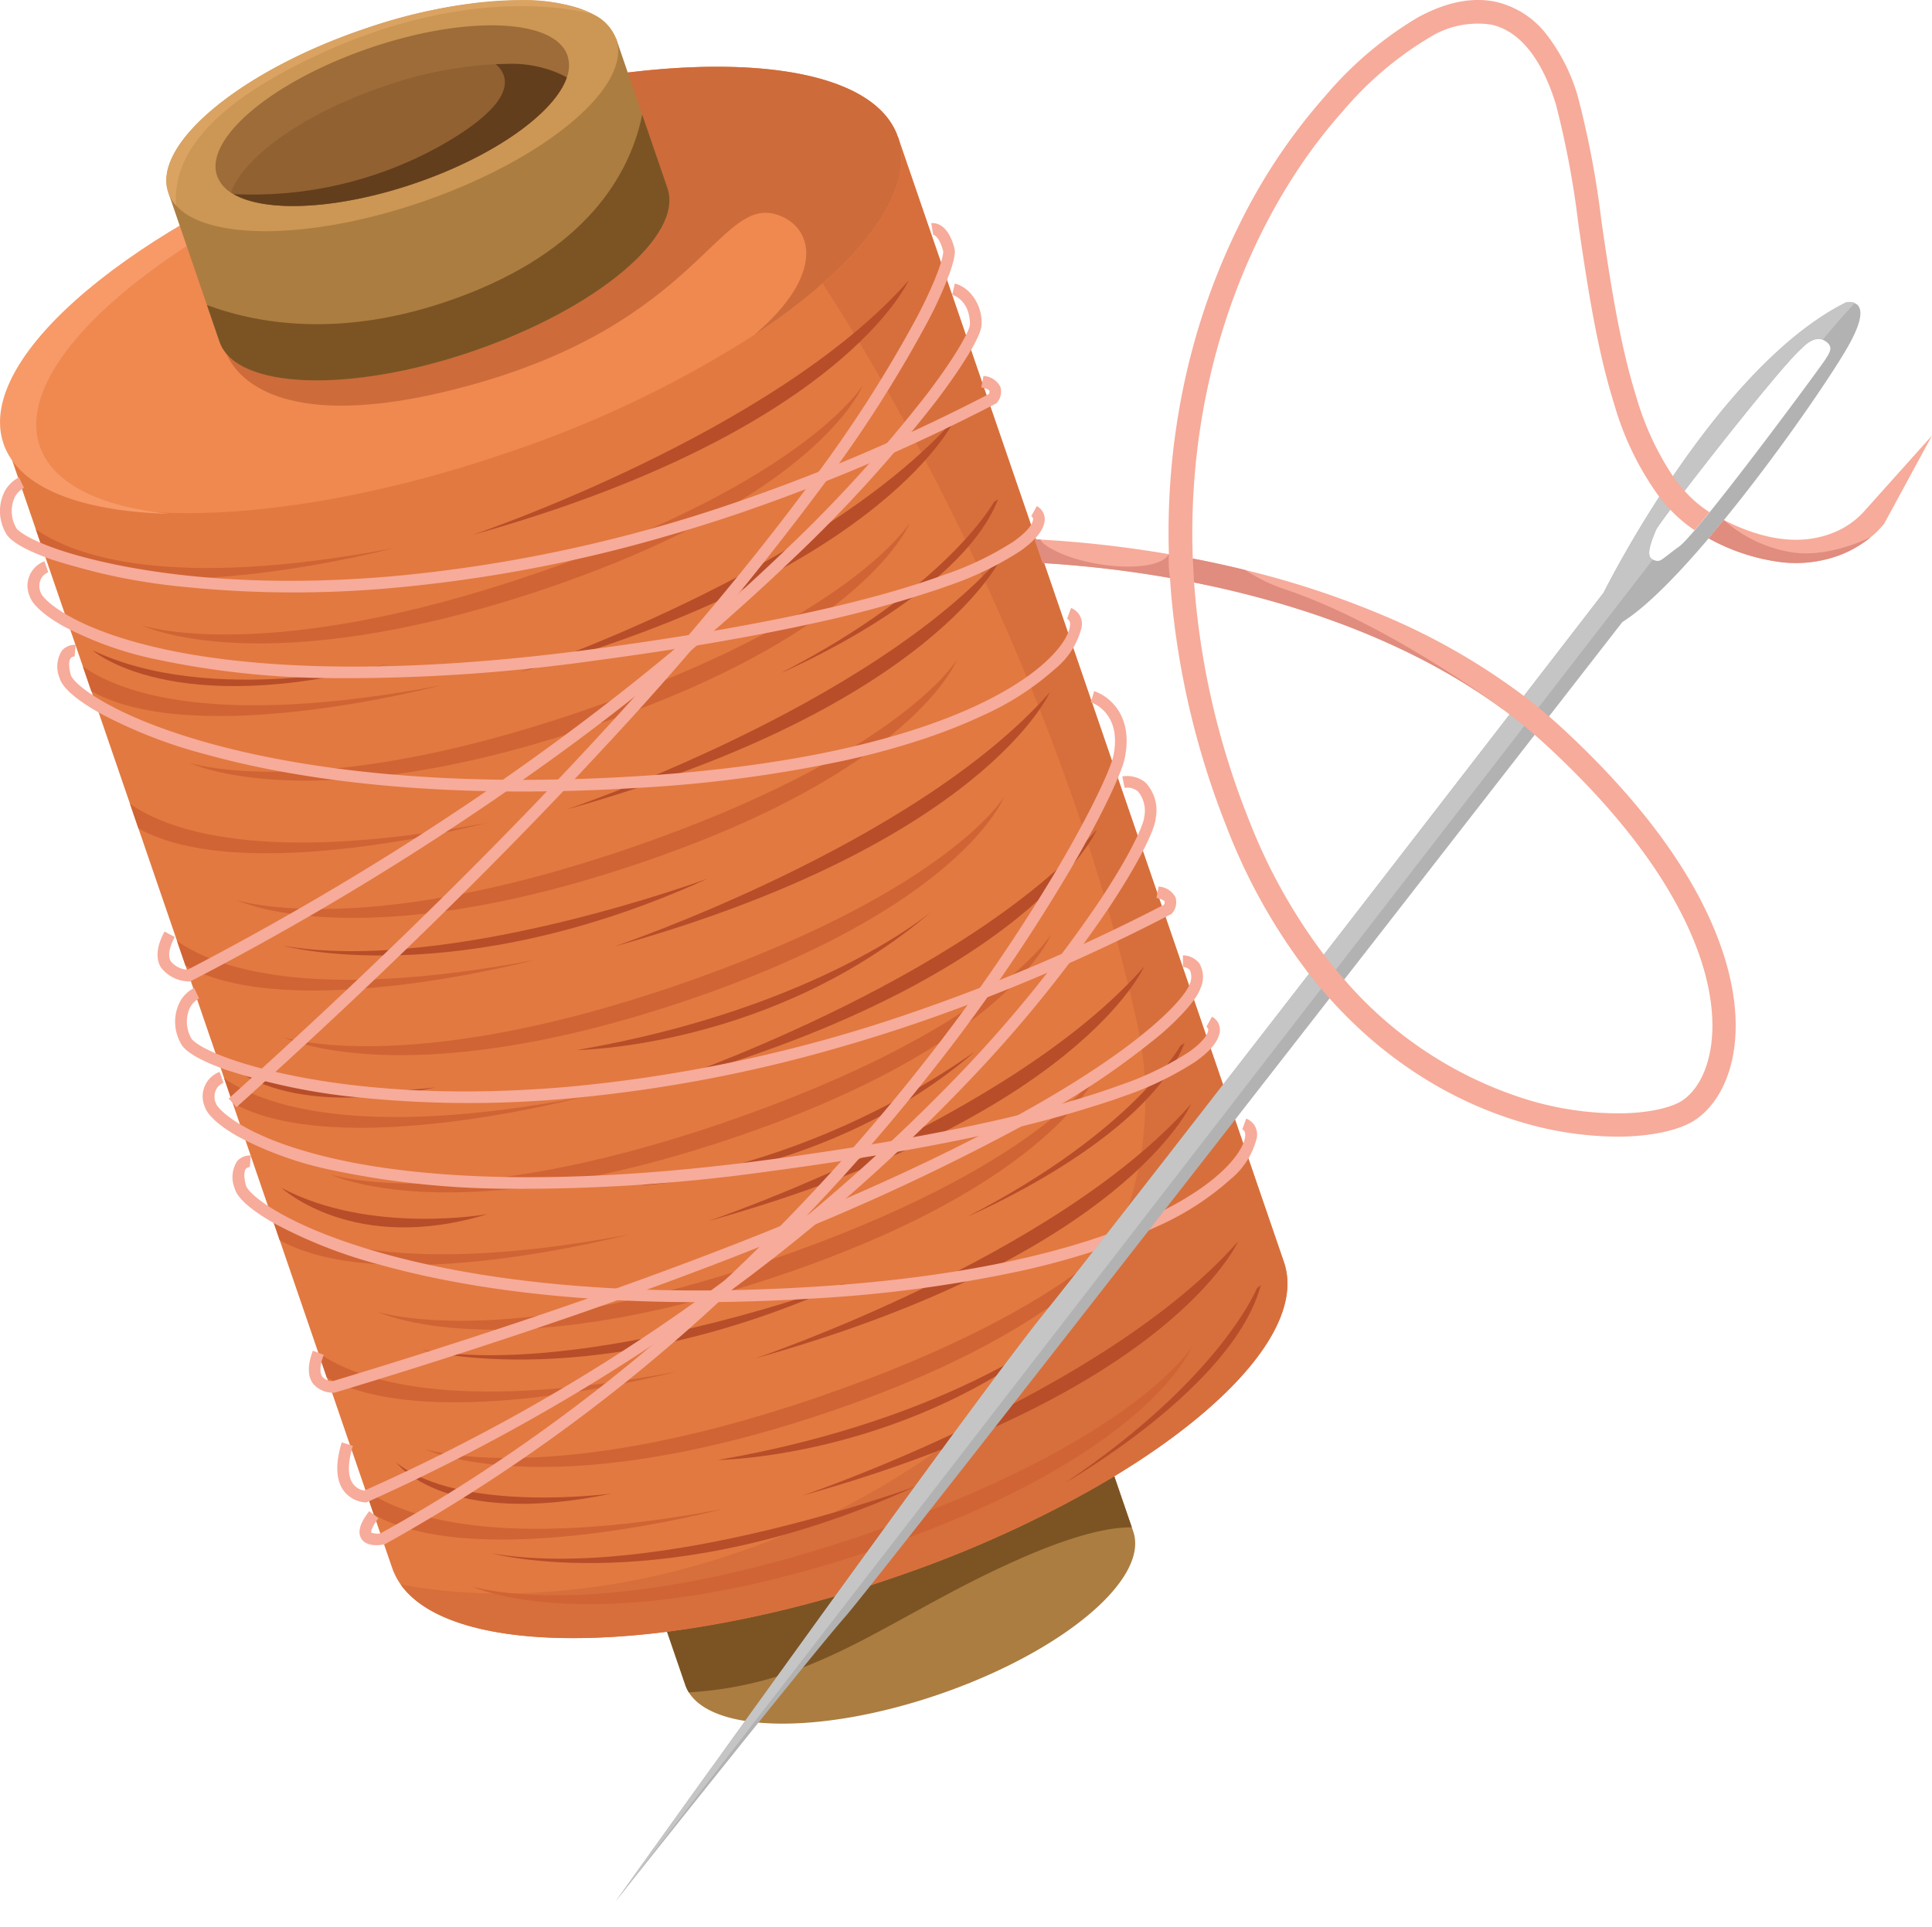 <svg id="Grupo_1102069" data-name="Grupo 1102069" xmlns="http://www.w3.org/2000/svg" xmlns:xlink="http://www.w3.org/1999/xlink" width="193.218" height="192.786" viewBox="0 0 193.218 192.786">
  <defs>
    <clipPath id="clip-path">
      <rect id="Rectángulo_402361" data-name="Rectángulo 402361" width="193.218" height="192.786" fill="none"/>
    </clipPath>
    <clipPath id="clip-path-2">
      <path id="Trazado_893256" data-name="Trazado 893256" d="M1529.3,3025.427c1.5,1.344,2.025,3.956-5.861,8.341a38.673,38.673,0,0,1-20.38,4.657c3.246,1.875,10.465,1.552,18.193-1.1,7.932-2.721,13.937-7.049,15.141-10.573a11.716,11.716,0,0,0-6.207-1.343q-.435,0-.886.016" transform="translate(-1503.056 -3025.411)" fill="none"/>
    </clipPath>
    <linearGradient id="linear-gradient" x1="-1.882" y1="2.29" x2="-1.88" y2="2.29" gradientUnits="objectBoundingBox">
      <stop offset="0" stop-color="#916132"/>
      <stop offset="1" stop-color="#633e1c"/>
    </linearGradient>
    <clipPath id="clip-path-3">
      <path id="Trazado_893257" data-name="Trazado 893257" d="M1378.356,2891.17c-12.37,4.243-21.073,11.544-19.44,16.308a3.769,3.769,0,0,0,.77,1.295c-.3-4.211,2.324-8.908,11.376-13.679,17.805-9.385,30.351-5.436,30.351-5.436v0a16.223,16.223,0,0,0-7.419-1.41,49.967,49.967,0,0,0-15.639,2.925" transform="translate(-1358.72 -2888.245)" fill="none"/>
    </clipPath>
    <linearGradient id="linear-gradient-2" x1="-1.2" y1="1.613" x2="-1.199" y2="1.613" gradientUnits="objectBoundingBox">
      <stop offset="0" stop-color="#eab071"/>
      <stop offset="1" stop-color="#cc9654"/>
    </linearGradient>
    <clipPath id="clip-path-4">
      <path id="Trazado_893258" data-name="Trazado 893258" d="M1362.955,2986.758l5.12,14.927a3.6,3.6,0,0,0,.357.747c13.233-.812,20.1-7.675,33.271-13.444,5.34-2.338,8.794-3.094,11.029-3.071l-4.981-14.522Z" transform="translate(-1362.955 -2971.394)" fill="none"/>
    </clipPath>
    <linearGradient id="linear-gradient-3" x1="-1.012" y1="1.28" x2="-1.011" y2="1.28" gradientUnits="objectBoundingBox">
      <stop offset="0" stop-color="#ac7d40"/>
      <stop offset="1" stop-color="#7c5424"/>
    </linearGradient>
    <clipPath id="clip-path-5">
      <path id="Trazado_893260" data-name="Trazado 893260" d="M903.774,297.016l-.489,12.369s22.388,33.241,31.352,73.737c7.93,35.828-40.637,62.564-73.628,56.275,5.181,7.347,26.306,7.209,49.323-.685,24.629-8.447,42.1-22.576,39.016-31.558l-38.6-112.531Z" transform="translate(-861.01 -294.622)" fill="none"/>
    </clipPath>
    <linearGradient id="linear-gradient-4" x1="-0.318" y1="1.145" x2="-0.318" y2="1.145" gradientUnits="objectBoundingBox">
      <stop offset="0" stop-color="#e27941"/>
      <stop offset="1" stop-color="#cc6537"/>
    </linearGradient>
    <clipPath id="clip-path-7">
      <path id="Trazado_893262" data-name="Trazado 893262" d="M39.368,151.521C16.643,159.315.014,171.947,0,180.91v.022a6.6,6.6,0,0,0,.352,2.147c1.515,4.417,7.716,6.767,16.557,7.01-6.9-.724-11.636-2.991-12.934-6.776C.894,174.331,18.362,160.2,42.991,151.754c12.518-4.293,24.477-6.293,33.616-6.041a49.793,49.793,0,0,0-5.18-.254c-8.919,0-20.239,2.008-32.058,6.062" transform="translate(0 -145.459)" fill="none"/>
    </clipPath>
    <linearGradient id="linear-gradient-5" x1="0.059" y1="2.439" x2="0.059" y2="2.439" gradientUnits="objectBoundingBox">
      <stop offset="0" stop-color="#ffaa80"/>
      <stop offset="1" stop-color="#ef8950"/>
    </linearGradient>
    <clipPath id="clip-path-8">
      <path id="Trazado_893263" data-name="Trazado 893263" d="M500.844,149.571a123.128,123.128,0,0,0-14.9,6.2l-2.222,16.018s2.135,9.8,24.71,3.521,24.664-18.742,30.392-17.034c3.678,1.1,5.092,5.9-2.2,12.073,10.457-6.875,16.28-14.309,14.393-19.811-1.6-4.671-8.449-7.031-18.114-7.031-8.919,0-20.238,2.008-32.058,6.062" transform="translate(-483.718 -143.509)" fill="none"/>
    </clipPath>
    <linearGradient id="linear-gradient-6" x1="-0.226" y1="2.881" x2="-0.225" y2="2.881" gradientUnits="objectBoundingBox">
      <stop offset="0" stop-color="#ef8950"/>
      <stop offset="1" stop-color="#ce6b3a"/>
    </linearGradient>
    <clipPath id="clip-path-10">
      <path id="Trazado_893268" data-name="Trazado 893268" d="M528.152,137.634c1.5,1.343,2.025,3.956-5.861,8.341a38.674,38.674,0,0,1-20.38,4.657c3.246,1.875,10.466,1.552,18.193-1.1,7.932-2.72,13.937-7.049,15.141-10.573a11.716,11.716,0,0,0-6.207-1.343q-.435,0-.886.016" transform="translate(-501.911 -137.618)" fill="none"/>
    </clipPath>
    <linearGradient id="linear-gradient-7" x1="-0.601" y1="7.687" x2="-0.599" y2="7.687" xlink:href="#linear-gradient"/>
    <clipPath id="clip-path-11">
      <path id="Trazado_893269" data-name="Trazado 893269" d="M470.715,264.281c-11.692,4.528-20.582,3.048-25.926,1.057l1.259,3.67c1.634,4.763,12.986,5.186,25.356.943s21.073-11.543,19.439-16.307l-2.523-7.357c-1.039,5.145-4.745,13.015-17.6,17.994" transform="translate(-444.789 -246.287)" fill="none"/>
    </clipPath>
    <linearGradient id="linear-gradient-8" x1="-0.308" y1="4.114" x2="-0.307" y2="4.114" xlink:href="#linear-gradient-3"/>
    <clipPath id="clip-path-12">
      <path id="Trazado_893270" data-name="Trazado 893270" d="M377.213,3.378c-12.37,4.243-21.073,11.543-19.44,16.307a3.766,3.766,0,0,0,.77,1.3c-.3-4.211,2.324-8.908,11.376-13.679,17.805-9.385,30.351-5.436,30.351-5.436v0a16.225,16.225,0,0,0-7.419-1.41,49.964,49.964,0,0,0-15.639,2.925" transform="translate(-357.576 -0.453)" fill="none"/>
    </clipPath>
    <linearGradient id="linear-gradient-9" x1="-0.255" y1="4.641" x2="-0.255" y2="4.641" xlink:href="#linear-gradient-2"/>
  </defs>
  <g id="Grupo_1102070" data-name="Grupo 1102070" transform="translate(0 0)">
    <g id="Grupo_1102041" data-name="Grupo 1102041">
      <g id="Grupo_1102040" data-name="Grupo 1102040" clip-path="url(#clip-path)">
        <path id="Trazado_893252" data-name="Trazado 893252" d="M1362.955,2986.758l5.12,14.927a3.6,3.6,0,0,0,.357.747c2.53,4.049,13.31,4.205,25,.2,12.37-4.242,21.073-11.543,19.439-16.307l-5.12-14.927Z" transform="translate(-1299.539 -2833.141)" fill="#ac7d40"/>
        <path id="Trazado_893253" data-name="Trazado 893253" d="M1358.917,2907.478a3.765,3.765,0,0,0,.77,1.295c3.138,3.506,13.449,3.468,24.586-.352,12.37-4.242,21.073-11.543,19.439-16.307a4.53,4.53,0,0,0-2.3-2.458c-4.24-2.273-13.334-1.82-23.058,1.515-12.37,4.242-21.073,11.543-19.44,16.307" transform="translate(-1295.501 -2753.861)" fill="#cc9654"/>
        <path id="Trazado_893254" data-name="Trazado 893254" d="M1464.6,2957.336a3.321,3.321,0,0,0,1.393,1.683c3.114,2.044,10.51,1.775,18.443-.945s13.937-7.049,15.141-10.573a3.322,3.322,0,0,0,.067-2.184c-1.278-3.727-10.159-4.057-19.836-.738s-16.486,9.031-15.208,12.757" transform="translate(-1396.304 -2805.392)" fill="#9d6c39"/>
        <path id="Trazado_893255" data-name="Trazado 893255" d="M1497.7,3038.272c.08.052.163.1.249.153,3.246,1.875,10.466,1.552,18.194-1.1,7.932-2.72,13.937-7.049,15.141-10.573-1.5-.988-4.01-1.435-7.093-1.327a40.354,40.354,0,0,0-11.35,2.272c-7.932,2.72-13.937,7.048-15.141,10.573" transform="translate(-1428.013 -2884.645)" fill="#916132"/>
      </g>
    </g>
    <g id="Grupo_1102043" data-name="Grupo 1102043" transform="translate(69.934 140.767)">
      <g id="Grupo_1102042" data-name="Grupo 1102042" clip-path="url(#clip-path-2)">
        <rect id="Rectángulo_402362" data-name="Rectángulo 402362" width="36.362" height="24.898" transform="translate(-4.569 1.567) rotate(-18.931)" fill="url(#linear-gradient)"/>
      </g>
    </g>
    <g id="Grupo_1102045" data-name="Grupo 1102045" transform="translate(63.219 134.385)">
      <g id="Grupo_1102044" data-name="Grupo 1102044" clip-path="url(#clip-path-3)">
        <rect id="Rectángulo_402363" data-name="Rectángulo 402363" width="49.329" height="44.378" transform="matrix(0.815, -0.58, 0.58, 0.815, -12.332, 5.216)" fill="url(#linear-gradient-2)"/>
      </g>
    </g>
    <g id="Grupo_1102047" data-name="Grupo 1102047" transform="translate(63.416 138.253)">
      <g id="Grupo_1102046" data-name="Grupo 1102046" clip-path="url(#clip-path-4)">
        <rect id="Rectángulo_402364" data-name="Rectángulo 402364" width="58.405" height="50.043" transform="translate(-12.428 6.225) rotate(-26.604)" fill="url(#linear-gradient-3)"/>
      </g>
    </g>
    <g id="Grupo_1102049" data-name="Grupo 1102049" transform="translate(0.616 13.708)">
      <g id="Grupo_1102071" data-name="Grupo 1102071">
        <path id="Trazado_893259" data-name="Trazado 893259" d="M13.249,325.207l38.6,112.531a6.525,6.525,0,0,0,.85,1.654c3.384,4.8,13.574,6.405,26.649,4.74a116.1,116.1,0,0,0,22.674-5.425,115,115,0,0,0,22.057-10.128c12.054-7.307,19-15.493,16.959-21.431l-38.6-112.531Z" transform="translate(-13.249 -294.618)" fill="#e27941"/>
      </g>
    </g>
    <g id="Grupo_1102051" data-name="Grupo 1102051" transform="translate(40.061 13.708)">
      <g id="Grupo_1102050" data-name="Grupo 1102050" clip-path="url(#clip-path-5)">
        <rect id="Rectángulo_402366" data-name="Rectángulo 402366" width="104.814" height="159.772" transform="translate(-13.713 1.246) rotate(-5.193)" fill="url(#linear-gradient-4)"/>
      </g>
    </g>
    <g id="Grupo_1102053" data-name="Grupo 1102053">
      <g id="Grupo_1102052" data-name="Grupo 1102052" clip-path="url(#clip-path)">
        <path id="Trazado_893261" data-name="Trazado 893261" d="M6.029,181.13c3.081,8.982,25.544,9.416,50.172.969a111.157,111.157,0,0,0,24.623-11.748c10.457-6.875,16.28-14.309,14.393-19.811-3.081-8.982-25.543-9.416-50.172-.969a123.122,123.122,0,0,0-14.9,6.2C13.8,163.916,3.618,174.1,6.029,181.13" transform="translate(-5.413 -136.832)" fill="#ef8950"/>
      </g>
    </g>
    <g id="Grupo_1102055" data-name="Grupo 1102055" transform="translate(0 6.768)">
      <g id="Grupo_1102054" data-name="Grupo 1102054" clip-path="url(#clip-path-7)">
        <rect id="Rectángulo_402368" data-name="Rectángulo 402368" width="86.808" height="84.405" transform="translate(-22.189 19.948) rotate(-41.955)" fill="url(#linear-gradient-5)"/>
      </g>
    </g>
    <g id="Grupo_1102057" data-name="Grupo 1102057" transform="translate(22.507 6.677)">
      <g id="Grupo_1102056" data-name="Grupo 1102056" clip-path="url(#clip-path-8)">
        <rect id="Rectángulo_402369" data-name="Rectángulo 402369" width="78.669" height="70.154" transform="matrix(0.831, -0.557, 0.557, 0.831, -17.612, 11.808)" fill="url(#linear-gradient-6)"/>
      </g>
    </g>
    <g id="Grupo_1102059" data-name="Grupo 1102059">
      <g id="Grupo_1102058" data-name="Grupo 1102058" clip-path="url(#clip-path)">
        <path id="Trazado_893264" data-name="Trazado 893264" d="M361.812,98.964l5.12,14.927c1.634,4.763,12.986,5.186,25.356.943s21.073-11.543,19.439-16.307L406.607,83.6Z" transform="translate(-344.978 -79.71)" fill="#ac7d40"/>
        <path id="Trazado_893265" data-name="Trazado 893265" d="M357.773,19.686a3.765,3.765,0,0,0,.77,1.3c3.138,3.506,13.449,3.467,24.586-.352C395.5,16.386,404.2,9.086,402.569,4.322a4.53,4.53,0,0,0-2.3-2.458c-4.24-2.273-13.334-1.82-23.058,1.515-12.37,4.243-21.073,11.543-19.44,16.307" transform="translate(-340.939 -0.433)" fill="#cc9654"/>
        <path id="Trazado_893266" data-name="Trazado 893266" d="M463.45,69.544a3.322,3.322,0,0,0,1.393,1.683c3.114,2.044,10.511,1.775,18.443-.945s13.937-7.049,15.141-10.573a3.322,3.322,0,0,0,.067-2.184c-1.278-3.726-10.159-4.057-19.836-.738s-16.486,9.031-15.208,12.757" transform="translate(-441.74 -51.963)" fill="#9d6c39"/>
        <path id="Trazado_893267" data-name="Trazado 893267" d="M496.554,150.48q.12.079.249.153c3.246,1.875,10.466,1.552,18.194-1.1,7.932-2.72,13.937-7.049,15.141-10.573-1.5-.988-4.01-1.435-7.093-1.327a40.355,40.355,0,0,0-11.35,2.272c-7.932,2.721-13.937,7.049-15.141,10.573" transform="translate(-473.45 -131.216)" fill="#916132"/>
      </g>
    </g>
    <g id="Grupo_1102061" data-name="Grupo 1102061" transform="translate(23.353 6.403)">
      <g id="Grupo_1102060" data-name="Grupo 1102060" clip-path="url(#clip-path-10)">
        <rect id="Rectángulo_402371" data-name="Rectángulo 402371" width="36.362" height="24.898" transform="translate(-4.569 1.567) rotate(-18.931)" fill="url(#linear-gradient-7)"/>
      </g>
    </g>
    <g id="Grupo_1102063" data-name="Grupo 1102063" transform="translate(20.695 11.459)">
      <g id="Grupo_1102062" data-name="Grupo 1102062" clip-path="url(#clip-path-11)">
        <rect id="Rectángulo_402372" data-name="Rectángulo 402372" width="55.136" height="46.308" transform="translate(-11.174 5.597) rotate(-26.604)" fill="url(#linear-gradient-8)"/>
      </g>
    </g>
    <g id="Grupo_1102065" data-name="Grupo 1102065" transform="translate(16.637 0.021)">
      <g id="Grupo_1102064" data-name="Grupo 1102064" clip-path="url(#clip-path-12)">
        <rect id="Rectángulo_402373" data-name="Rectángulo 402373" width="49.329" height="44.378" transform="matrix(0.815, -0.58, 0.58, 0.815, -12.332, 5.216)" fill="url(#linear-gradient-9)"/>
      </g>
    </g>
    <g id="Grupo_1102067" data-name="Grupo 1102067">
      <g id="Grupo_1102066" data-name="Grupo 1102066" clip-path="url(#clip-path)">
        <path id="Trazado_893271" data-name="Trazado 893271" d="M76.966,1137.832l.845,2.463c10.536,5.921,34.933-.572,34.933-.572-22.556,4.263-32.05.727-35.778-1.891" transform="translate(-73.385 -1084.891)" fill="#d16434"/>
        <path id="Trazado_893272" data-name="Trazado 893272" d="M305.313,852.18s12.256,4.106,39.311-5.173,32.771-18.856,32.771-18.856-4.253,11.153-32.2,20.509-39.877,3.521-39.877,3.521" transform="translate(-291.107 -789.618)" fill="#d16434"/>
        <path id="Trazado_893273" data-name="Trazado 893273" d="M1059.737,602.868s-6.649,15.112-43.6,25.451c0,0,30.17-10.181,43.6-25.451" transform="translate(-968.862 -574.818)" fill="#b74e29"/>
        <path id="Trazado_893274" data-name="Trazado 893274" d="M178.169,1432.907l.845,2.463c10.536,5.921,34.933-.572,34.933-.572-22.556,4.263-32.05.727-35.778-1.891" transform="translate(-169.879 -1366.236)" fill="#d16434"/>
        <path id="Trazado_893275" data-name="Trazado 893275" d="M406.516,1147.255s12.256,4.106,39.311-5.173,32.771-18.856,32.771-18.856-4.253,11.153-32.2,20.509-39.877,3.521-39.877,3.521" transform="translate(-387.602 -1070.963)" fill="#d16434"/>
        <path id="Trazado_893276" data-name="Trazado 893276" d="M1160.94,897.943s-6.649,15.112-43.6,25.451c0,0,30.17-10.181,43.6-25.451" transform="translate(-1065.356 -856.163)" fill="#b74e29"/>
        <path id="Trazado_893277" data-name="Trazado 893277" d="M279.372,1727.982l.845,2.463c10.536,5.92,34.933-.572,34.933-.572-22.556,4.263-32.05.727-35.778-1.891" transform="translate(-266.373 -1647.582)" fill="#d16434"/>
        <path id="Trazado_893278" data-name="Trazado 893278" d="M507.719,1442.33s12.256,4.106,39.311-5.173S579.8,1418.3,579.8,1418.3s-4.253,11.153-32.2,20.509-39.877,3.521-39.877,3.521" transform="translate(-484.096 -1352.309)" fill="#d16434"/>
        <path id="Trazado_893279" data-name="Trazado 893279" d="M1262.143,1193.018s-6.649,15.112-43.6,25.451c0,0,30.17-10.181,43.6-25.451" transform="translate(-1161.85 -1137.509)" fill="#b74e29"/>
        <path id="Trazado_893280" data-name="Trazado 893280" d="M380.575,2023.057l.845,2.463c10.536,5.921,34.933-.572,34.933-.572-22.556,4.263-32.05.727-35.778-1.891" transform="translate(-362.868 -1928.928)" fill="#d16434"/>
        <path id="Trazado_893281" data-name="Trazado 893281" d="M608.922,1737.4s12.256,4.106,39.311-5.173S681,1713.375,681,1713.375s-4.253,11.153-32.2,20.509-39.877,3.521-39.877,3.521" transform="translate(-580.59 -1633.655)" fill="#d16434"/>
        <path id="Trazado_893282" data-name="Trazado 893282" d="M1363.346,1488.094s-6.649,15.112-43.6,25.451c0,0,30.17-10.181,43.6-25.451" transform="translate(-1258.344 -1418.856)" fill="#b74e29"/>
        <path id="Trazado_893283" data-name="Trazado 893283" d="M481.778,2318.132l.845,2.463c10.536,5.92,34.933-.572,34.933-.572-22.556,4.263-32.05.727-35.778-1.891" transform="translate(-459.362 -2210.274)" fill="#d16434"/>
        <path id="Trazado_893284" data-name="Trazado 893284" d="M710.126,2032.481s12.256,4.106,39.311-5.173,32.771-18.857,32.771-18.857-4.253,11.153-32.2,20.509-39.877,3.521-39.877,3.521" transform="translate(-677.085 -1915.002)" fill="#d16434"/>
        <path id="Trazado_893285" data-name="Trazado 893285" d="M1464.549,1783.169s-6.649,15.112-43.6,25.451c0,0,30.17-10.181,43.6-25.451" transform="translate(-1354.839 -1700.201)" fill="#b74e29"/>
        <path id="Trazado_893286" data-name="Trazado 893286" d="M582.981,2613.208l.845,2.463c10.536,5.92,34.933-.572,34.933-.572-22.556,4.264-32.05.727-35.778-1.891" transform="translate(-555.856 -2491.62)" fill="#d16434"/>
        <path id="Trazado_893287" data-name="Trazado 893287" d="M811.329,2327.556s12.256,4.105,39.311-5.173,32.771-18.856,32.771-18.856-4.253,11.153-32.2,20.509-39.877,3.521-39.877,3.521" transform="translate(-773.579 -2196.347)" fill="#d16434"/>
        <path id="Trazado_893288" data-name="Trazado 893288" d="M1565.752,2078.244s-6.648,15.112-43.6,25.45c0,0,30.169-10.181,43.6-25.45" transform="translate(-1451.333 -1981.547)" fill="#b74e29"/>
        <path id="Trazado_893289" data-name="Trazado 893289" d="M684.184,2908.283l.845,2.463c10.536,5.921,34.933-.572,34.933-.572-22.556,4.263-32.05.727-35.778-1.891" transform="translate(-652.35 -2772.966)" fill="#d16434"/>
        <path id="Trazado_893290" data-name="Trazado 893290" d="M912.532,2622.631s12.256,4.106,39.311-5.173,32.771-18.856,32.771-18.856-4.253,11.153-32.2,20.509-39.877,3.521-39.877,3.521" transform="translate(-870.074 -2477.693)" fill="#d16434"/>
        <path id="Trazado_893291" data-name="Trazado 893291" d="M1666.955,2373.319s-6.649,15.112-43.6,25.451c0,0,30.17-10.181,43.6-25.451" transform="translate(-1547.827 -2262.893)" fill="#b74e29"/>
        <path id="Trazado_893292" data-name="Trazado 893292" d="M785.387,3203.358l.845,2.463c10.536,5.921,34.933-.572,34.933-.572-22.556,4.264-32.05.727-35.778-1.891" transform="translate(-748.844 -3054.312)" fill="#d16434"/>
        <path id="Trazado_893293" data-name="Trazado 893293" d="M1013.735,2917.706s12.256,4.106,39.311-5.173,32.771-18.857,32.771-18.857-4.253,11.153-32.2,20.509-39.877,3.521-39.877,3.521" transform="translate(-966.568 -2759.038)" fill="#d16434"/>
        <path id="Trazado_893294" data-name="Trazado 893294" d="M1768.158,2668.394s-6.649,15.112-43.6,25.451c0,0,30.169-10.181,43.6-25.451" transform="translate(-1644.321 -2544.239)" fill="#b74e29"/>
        <path id="Trazado_893295" data-name="Trazado 893295" d="M228.615,1399.354s-17.756,4.371-29.685-1.337c0,0,7.93,7.08,29.685,1.337" transform="translate(-189.674 -1332.97)" fill="#b74e29"/>
        <path id="Trazado_893296" data-name="Trazado 893296" d="M1699.089,1073.582s-4.67,8.565-21.337,17.118c0,0,17.909-7.561,21.759-17.391Z" transform="translate(-1599.689 -1023.369)" fill="#b74e29"/>
        <path id="Trazado_893297" data-name="Trazado 893297" d="M2099.958,2242.384s-4.67,8.565-21.337,17.118c0,0,17.909-7.561,21.759-17.391Z" transform="translate(-1981.907 -2137.789)" fill="#b74e29"/>
        <path id="Trazado_893298" data-name="Trazado 893298" d="M2308.465,2762.55s-3.641,9.051-19.2,19.486c0,0,16.907-9.595,19.585-19.807Z" transform="translate(-2182.752 -2633.708)" fill="#b74e29"/>
        <path id="Trazado_893299" data-name="Trazado 893299" d="M651.253,1888.757s-25.933,9.607-42.463,6.722c0,0,17.314,4.755,42.463-6.722" transform="translate(-580.464 -1800.877)" fill="#b74e29"/>
        <path id="Trazado_893300" data-name="Trazado 893300" d="M949.166,2757.375s-25.933,9.607-42.463,6.722c0,0,17.314,4.755,42.463-6.722" transform="translate(-864.516 -2629.079)" fill="#b74e29"/>
        <path id="Trazado_893301" data-name="Trazado 893301" d="M1099.218,3194.877s-25.933,9.607-42.463,6.722c0,0,17.314,4.755,42.463-6.722" transform="translate(-1007.586 -3046.225)" fill="#b74e29"/>
        <path id="Trazado_893302" data-name="Trazado 893302" d="M1276.061,1957.867s-11.265,9.738-35.543,13.937c0,0,19.611-.217,35.543-13.937" transform="translate(-1182.799 -1866.771)" fill="#b74e29"/>
        <path id="Trazado_893303" data-name="Trazado 893303" d="M1578.356,2839.259s-11.265,9.738-35.543,13.937c0,0,19.611-.217,35.543-13.937" transform="translate(-1471.029 -2707.153)" fill="#b74e29"/>
        <path id="Trazado_893304" data-name="Trazado 893304" d="M495.682,2274.262s-15.179,2.031-21.539-3.09c0,0,4.806,6.607,21.539,3.09" transform="translate(-452.082 -2165.499)" fill="#b74e29"/>
        <path id="Trazado_893305" data-name="Trazado 893305" d="M873.708,3147.525s-15.179,2.031-21.539-3.09c0,0,4.806,6.607,21.539,3.09" transform="translate(-812.519 -2998.13)" fill="#b74e29"/>
        <path id="Trazado_893306" data-name="Trazado 893306" d="M1411.121,2261.234a78.483,78.483,0,0,1-33.364,13.348s18.8-.733,33.364-13.348" transform="translate(-1313.652 -2156.023)" fill="#b74e29"/>
        <path id="Trazado_893307" data-name="Trazado 893307" d="M625.772,2556.4s-11.664,2.1-20.585-2.624c0,0,7.229,6.728,20.585,2.624" transform="translate(-577.029 -2434.952)" fill="#b74e29"/>
        <path id="Trazado_893308" data-name="Trazado 893308" d="M74.7,821.794A187.163,187.163,0,0,0,99.77,811.031l.11-.057.077-.1a1.679,1.679,0,0,0,.311-1.528,2.011,2.011,0,0,0-1.7-1.1l-.21,1.144c.577.106.786.279.819.364a.455.455,0,0,1-.074.312,186.017,186.017,0,0,1-24.824,10.662,146.312,146.312,0,0,1-34.81,7.554c-19.285,1.673-30.708-1.711-33.75-2.788-2.9-1.026-3.791-1.844-3.891-2.073a3.348,3.348,0,0,1-.108-3.107,2.4,2.4,0,0,1,.895-.879l-.252-.524-.248-.526A3.476,3.476,0,0,0,.755,819.66a4.369,4.369,0,0,0,.007,4.228c.466,1.061,2.741,2.055,4.568,2.7a61.4,61.4,0,0,0,13.282,2.755,108.8,108.8,0,0,0,20.957.1,144.075,144.075,0,0,0,27.453-5.218q3.828-1.107,7.681-2.429" transform="translate(-0.217 -770.64)" fill="#f7ab9a"/>
        <path id="Trazado_893309" data-name="Trazado 893309" d="M150.616,1096.336q.626-.215,1.219-.431a32.12,32.12,0,0,0,7.158-3.446c1.449-1.012,2.268-1.98,2.436-2.877a1.48,1.48,0,0,0-.757-1.638l-.56,1.019a.328.328,0,0,1,.174.4c-.05.266-.341,1.007-1.959,2.138a31.012,31.012,0,0,1-6.891,3.307q-.6.22-1.235.437c-7.906,2.712-19.355,5.075-34.067,7.031-22.17,2.948-35.671,1.577-43.093-.093-8.966-2.017-11.757-4.93-11.967-5.543a1.618,1.618,0,0,1,.16-1.658,1.55,1.55,0,0,1,.576-.417l-.377-1.1a2.617,2.617,0,0,0-1.459,3.552c.286.835,1.551,1.943,3.383,2.965a35.377,35.377,0,0,0,9.429,3.335,86.368,86.368,0,0,0,17.117,1.835,177.718,177.718,0,0,0,26.384-1.724c8.29-1.1,15.657-2.356,21.9-3.726a115.042,115.042,0,0,0,12.431-3.371" transform="translate(-56.982 -1037.324)" fill="#f7ab9a"/>
        <path id="Trazado_893310" data-name="Trazado 893310" d="M210.915,1319.979a53.273,53.273,0,0,0,5.211-2.082,28.2,28.2,0,0,0,7.45-4.774,7.778,7.778,0,0,0,2.6-4.048,1.708,1.708,0,0,0-1.041-2.016l-.393,1.095c.246.088.341.343.282.757-.2,1.415-2.406,4.677-9.393,7.931-5.6,2.609-16.022,5.948-33.879,7.046-20.985,1.29-34.9-1.095-42.881-3.323-9.829-2.744-13.528-5.948-13.763-6.8-.313-1.14-.111-1.557-.01-1.684a.514.514,0,0,1,.4-.171h-.011l.1-1.159a1.675,1.675,0,0,0-1.375.578,2.979,2.979,0,0,0-.224,2.744c.353,1.286,2.665,2.744,4.012,3.5a48.294,48.294,0,0,0,10.559,4.118c8.065,2.252,22.119,4.663,43.265,3.363a134.1,134.1,0,0,0,20.792-2.762,78.244,78.244,0,0,0,8.3-2.309" transform="translate(-118.024 -1246.245)" fill="#f7ab9a"/>
        <path id="Trazado_893311" data-name="Trazado 893311" d="M451.2,1919.541a187.128,187.128,0,0,0,25.067-10.764l.11-.057.077-.1a1.678,1.678,0,0,0,.311-1.528,2.012,2.012,0,0,0-1.7-1.1l-.21,1.144c.577.106.786.279.819.364a.455.455,0,0,1-.074.312,186.026,186.026,0,0,1-24.824,10.661,146.321,146.321,0,0,1-34.81,7.554c-19.285,1.673-30.708-1.711-33.75-2.789-2.9-1.026-3.791-1.844-3.891-2.073a3.348,3.348,0,0,1-.108-3.107,2.4,2.4,0,0,1,.895-.879l-.253-.524-.248-.526a3.477,3.477,0,0,0-1.359,1.276,4.369,4.369,0,0,0,.007,4.228c.466,1.061,2.741,2.055,4.568,2.7a61.406,61.406,0,0,0,13.282,2.755,108.791,108.791,0,0,0,20.957.1,144.084,144.084,0,0,0,27.453-5.218q3.828-1.107,7.681-2.429" transform="translate(-359.197 -1817.311)" fill="#f7ab9a"/>
        <path id="Trazado_893312" data-name="Trazado 893312" d="M527.115,2194.083q.626-.215,1.219-.431a32.127,32.127,0,0,0,7.158-3.446c1.449-1.012,2.268-1.979,2.436-2.877a1.48,1.48,0,0,0-.757-1.638l-.56,1.019a.328.328,0,0,1,.174.4c-.05.266-.341,1.007-1.959,2.138a31.029,31.029,0,0,1-6.891,3.307q-.6.219-1.235.437c-7.906,2.712-19.355,5.075-34.067,7.031-22.17,2.948-35.671,1.576-43.093-.093-8.966-2.017-11.757-4.93-11.967-5.543a1.618,1.618,0,0,1,.16-1.658,1.556,1.556,0,0,1,.576-.417l-.377-1.1a2.617,2.617,0,0,0-1.459,3.552c.286.835,1.551,1.944,3.383,2.965a35.382,35.382,0,0,0,9.429,3.335A86.386,86.386,0,0,0,466.4,2202.9a177.765,177.765,0,0,0,26.384-1.724c8.29-1.1,15.657-2.356,21.9-3.727a115.044,115.044,0,0,0,12.431-3.371" transform="translate(-415.964 -2083.995)" fill="#f7ab9a"/>
        <path id="Trazado_893313" data-name="Trazado 893313" d="M587.414,2417.726a53.277,53.277,0,0,0,5.211-2.082,28.2,28.2,0,0,0,7.45-4.774,7.778,7.778,0,0,0,2.6-4.048,1.708,1.708,0,0,0-1.041-2.015l-.393,1.095c.246.088.341.343.282.756-.2,1.415-2.406,4.677-9.392,7.932-5.6,2.608-16.023,5.948-33.879,7.046-20.985,1.29-34.9-1.1-42.881-3.323-9.829-2.744-13.528-5.948-13.763-6.8-.313-1.139-.111-1.557-.01-1.683a.514.514,0,0,1,.4-.171h-.011l.1-1.159a1.674,1.674,0,0,0-1.375.578,2.979,2.979,0,0,0-.224,2.744c.353,1.286,2.665,2.744,4.012,3.5a48.287,48.287,0,0,0,10.559,4.118c8.065,2.251,22.119,4.663,43.265,3.363a134.073,134.073,0,0,0,20.792-2.762,78.234,78.234,0,0,0,8.3-2.308" transform="translate(-477.004 -2292.916)" fill="#f7ab9a"/>
        <path id="Trazado_893314" data-name="Trazado 893314" d="M341.793,679.323l.134-.07a287.918,287.918,0,0,0,35.791-21.984,227.255,227.255,0,0,0,24.519-20.379,139.782,139.782,0,0,0,14.1-15.542c2.23-2.927,4.609-6.5,4.6-7.746a4.349,4.349,0,0,0-1.31-3.323,3.28,3.28,0,0,0-1.362-.77L418,610.641H418c.072.018,1.756.474,1.777,2.972,0,.422-1.057,2.7-4.36,7.032a138.606,138.606,0,0,1-13.984,15.41c-11.187,10.8-30.653,26.856-59.894,42.093a2.3,2.3,0,0,1-1.689-.847c-.385-.669.005-1.689.4-2.426l-1.025-.549c-.779,1.454-.907,2.652-.38,3.562a3.586,3.586,0,0,0,2.8,1.433Z" transform="translate(-322.772 -581.149)" fill="#f7ab9a"/>
        <path id="Trazado_893315" data-name="Trazado 893315" d="M492.352,568c13.808-12.418,26.13-24.469,36.624-35.818a305.258,305.258,0,0,0,21.991-26.328A128.156,128.156,0,0,0,561.6,489.2a39.808,39.808,0,0,0,2.091-4.67c.633-1.79.505-2.282.464-2.443-.7-2.7-2.156-2.537-2.32-2.51l.191,1.147a.3.3,0,0,1-.039,0c.171,0,.69.294,1.041,1.646.05.308-.312,2.148-2.561,6.487a129.015,129.015,0,0,1-10.616,16.55c-9.207,12.53-26.792,33.411-58.28,61.73Z" transform="translate(-468.702 -457.25)" fill="#f7ab9a"/>
        <path id="Trazado_893316" data-name="Trazado 893316" d="M727.764,1741.036l.122-.055a199.241,199.241,0,0,0,35.448-20.512,179.341,179.341,0,0,0,24.426-21.325,132.357,132.357,0,0,0,14.185-17.474c2.806-4.211,4.679-7.8,4.771-9.156a4.053,4.053,0,0,0-1.034-3.482,2.9,2.9,0,0,0-2.323-.614l.229,1.141h0a1.736,1.736,0,0,1,1.339.353,3.073,3.073,0,0,1,.633,2.522c-.052.77-1.315,3.692-4.578,8.59a131.18,131.18,0,0,1-14.061,17.317,189.348,189.348,0,0,1-59.365,41.513,1.743,1.743,0,0,1-1.147-.7c-.53-.754-.53-2.061,0-3.779l-1.112-.342c-.652,2.12-.592,3.739.177,4.812a2.94,2.94,0,0,0,2.162,1.188Z" transform="translate(-691.118 -1590.753)" fill="#f7ab9a"/>
        <path id="Trazado_893317" data-name="Trazado 893317" d="M688.914,2090.42c7.669-2.63,14.779-5.261,21.272-7.873a228.222,228.222,0,0,0,26.109-12.193,78.15,78.15,0,0,0,12.817-8.631c2.085-1.818,3.535-3.51,3.878-4.528a2.672,2.672,0,0,0-.123-2.491,2.1,2.1,0,0,0-1.642-.795l.01,1.163h-.006a.964.964,0,0,1,.7.319,1.714,1.714,0,0,1-.041,1.432c-.4,1.181-4.079,5.732-16.162,12.516-11.588,6.5-27.335,13.178-46.974,19.914q-10.534,3.613-22.548,7.245a1.347,1.347,0,0,1-1.032-.433c-.3-.414-.254-1.173.135-2.2l-1.087-.413c-.545,1.436-.539,2.547.02,3.3a2.569,2.569,0,0,0,2.093.9l.067,0,.064-.02q11.885-3.591,22.452-7.216" transform="translate(-632.928 -1958.345)" fill="#f7ab9a"/>
        <path id="Trazado_893318" data-name="Trazado 893318" d="M775.312,1571.146l.078-.043a172.154,172.154,0,0,0,31.852-22.855,196.4,196.4,0,0,0,22.863-24.515,179.462,179.462,0,0,0,13.977-20.433c3.187-5.49,4.94-9.405,5.22-10.72.6-2.8-.245-4.493-1.056-5.417a4.753,4.753,0,0,0-1.987-1.356l-.169.557-.172.555c.13.041,3.176,1.059,2.247,5.419-.218,1.025-1.754,4.634-5.089,10.379a178.258,178.258,0,0,1-13.886,20.3c-10.769,13.71-28.923,32.99-54.279,47.024a1.583,1.583,0,0,1-.954-.073s-.1-.349.723-1.429l-.925-.705c-.591.775-1.315,1.9-.784,2.752.547.874,1.972.637,2.252.58Z" transform="translate(-736.831 -1416.675)" fill="#f7ab9a"/>
        <path id="Trazado_893319" data-name="Trazado 893319" d="M1447.073,649.772a1.642,1.642,0,0,0-.9-.056c-13.056,6.529-24.228,29.027-24.228,29.027s-49.354,63.993-56.07,72.241l-.079.1-.042.051-.125.156q-.172.215-.365.46l-.048.061-.014.017-.082.105-.155.2-.083.107-.142.183-.073.094-.074.1-.17.22-.064.082-.117.153h0l-.113.147-.129.168-.116.153-.2.26-.065.085-.606.8-.128.169q-.513.678-1.078,1.433l-.128.171-.158.211-.484.648q-.533.715-1.1,1.482l-.264.356-.044.06-.156.211-.157.212-.334.451-.183.248-.032.042-.34.46-.3.406-.151.2-.152.206-.193.261-.389.529-.354.482-.04.054-.6.818-.2.276-.408.557-.83,1.133-.37.506-.85,1.162-.43.589-.057.077-.435.6-.159.219-.059.081-.3.407-.271.371-.026.037-.225.309-.285.391-.447.613-.392.539-.281.387-.382.525-.07.1-.609.838-.455.626-.456.628-.076.1-.839,1.157-.08.109-.461.636-.859,1.186-.441.609-1.011,1.4-1.27,1.757-.576.8-.46.637c-.994,1.377-1.981,2.744-2.952,4.09l-.224.31-.341.474-.326.452-.221.307-.22.306-.439.609-.436.6-.325.451-1.172,1.629-.21.292-.542.754-.179.249-.409.569-.312.434-.4.559-.332.462-.065.091-.3.411-.1.134-.194.27-.384.535-.379.528-.345.48-.169.236-.044.06-.292.407-.073.1-.257.359-.163.228-.464.646-.018.025-.826,1.15-.542.757-.257.359-.753,1.05-.117.163-.028.039-.247.345-.036.05-.231.323-.087.122-.134.186-1.186,1.656-.164.228-.08.111-.149.208-.073.1-.141.2-.2.283-.09.126-.044.062-.108.151-.021.029-.1.143-.021.028-.117.164-.038.053-.109.153-.016.023-.053.074-.048.068-.033.046-.063.088-.077.107-.057.08-.09.127-.015.02-.071.1-.022.031-.008.012-.021.03-.03.043,0,0-.026.037-.029.04-.033.047-.045.062-.018.025-.044.062-.012.017-.011.015-.007.01-.018.025h0v0l0,0c.6-.759,19.4-24.428,22.939-28.449,3.6-4.086,77.75-99.527,77.75-99.527,6.67-4.155,19.146-21.745,22.375-27.234,1.982-3.37,1.519-4.375.865-4.65m-2.938,5.613c-.39.652-12.7,17.328-14.641,18.732s-1.834,1.634-2.623,1.3l-.012-.005c-.8-.342-.025-2.076.329-2.948s12.539-16.514,14.593-18.186c0,0,1.08-1.253,2.089-.854a1.239,1.239,0,0,1,.148.072c1.047.6.509,1.24.119,1.891" transform="translate(-1261.577 -619.45)" fill="#b2b2b2"/>
        <path id="Trazado_893320" data-name="Trazado 893320" d="M1426.88,1202.848l-103.34,133.715-.331.428h0l-.025.032-.007.009-.017.022-.006.007,0,.005Z" transform="translate(-1261.586 -1146.882)" fill="#c5c5c5"/>
        <path id="Trazado_893321" data-name="Trazado 893321" d="M1447.207,649.772c-.949,1-2.036,2.245-3.2,3.65-1.008-.4-2.089.854-2.089.854-2.053,1.672-14.239,17.314-14.593,18.186s-1.131,2.606-.329,2.948l.013.005-103.34,133.715-.33.427h0s0,0,0,0h0l0,0-.022.028,0,0h0l0,0h0l0,0v0l-.015.02,0,.005.011-.017.007-.01.011-.015.012-.017.044-.062.018-.025.045-.062.034-.047.029-.04.026-.037,0,0,.03-.043.021-.03.008-.012.022-.031.071-.1.015-.02.09-.127.057-.08.077-.107.063-.088.033-.046.048-.068.053-.074.016-.023.109-.153.038-.053.117-.164.02-.028.1-.143.021-.029.108-.151.044-.062.09-.126.2-.283.141-.2.073-.1.149-.208.08-.111.164-.228,1.186-1.656.133-.186.088-.122.231-.323.036-.05.247-.345.028-.039.117-.163.753-1.05.257-.359.543-.757.826-1.15.018-.025.464-.646.163-.228.257-.359.073-.1.292-.407.044-.06.169-.236.345-.48.379-.528.384-.535.194-.27.1-.134.3-.411.065-.091.332-.462.4-.559.312-.434.409-.569.179-.249.542-.754.21-.292,1.172-1.629.325-.451.436-.6.439-.609.22-.306.221-.307.326-.452.341-.474.224-.31c.971-1.346,1.957-2.714,2.952-4.09l.46-.637.576-.8,1.27-1.757,1.011-1.4.441-.609.859-1.186.461-.636.08-.109.839-1.157.076-.1.456-.628.455-.626.609-.838.07-.1.382-.525.281-.387.392-.539.447-.613.285-.391.225-.309.026-.037.271-.371.3-.407.059-.081.159-.219.435-.6.057-.077.43-.589.85-1.162.37-.506.83-1.133.409-.557.2-.276.6-.818.04-.054.355-.482.389-.529.193-.261.152-.206.151-.2.3-.406.34-.46.032-.042.183-.248.334-.451.157-.212.156-.211.044-.06.264-.356q.569-.766,1.1-1.482l.484-.648.158-.211.128-.171q.565-.753,1.078-1.433l.128-.169.606-.8.065-.085.2-.26.116-.153.129-.168.113-.147h0l.117-.153.064-.082.17-.22.074-.1.073-.094.142-.183.083-.107.156-.2.082-.105.013-.017.048-.061q.193-.245.365-.46l.125-.156.041-.051.079-.1c6.716-8.248,56.07-72.241,56.07-72.241s11.172-22.5,24.228-29.027a1.641,1.641,0,0,1,.9.056" transform="translate(-1261.71 -619.45)" fill="#c5c5c5"/>
        <path id="Trazado_893322" data-name="Trazado 893322" d="M1323.01,1336.971l0,0,0,0,0,0c1.035-1.356,79.732-104.443,83.364-108.353,3.655-3.937,17.926-23.336,20.351-25.868Z" transform="translate(-1261.453 -1146.777)" fill="#c5c5c5"/>
        <path id="Trazado_893323" data-name="Trazado 893323" d="M2290.82,90.3c-2.942-5.755-7.685-11.664-14.1-17.565q-.594-.546-1.212-1.079-1.21-1.045-2.509-2.036a65.316,65.316,0,0,0-14.1-8.075,90.021,90.021,0,0,0-13.775-4.531q-2.279-.56-4.64-1.03l-.6-.117c-.68-19.4,6.592-35.343,15-44.729a34.51,34.51,0,0,1,8.6-7.342,9.11,9.11,0,0,1,6.252-1.331c3.556.78,5.477,4.76,6.462,7.962a91.284,91.284,0,0,1,2.262,12.061c.848,5.776,1.81,12.324,3.576,17.941a29.451,29.451,0,0,0,4.5,9.259,16.646,16.646,0,0,0,1.106,1.291,14.016,14.016,0,0,0,2.427,2.053c.441-.515.946-1.125,1.495-1.8a11.86,11.86,0,0,1-2.489-2.125,15.641,15.641,0,0,1-1.171-1.476,28.706,28.706,0,0,1-3.651-7.9c-1.71-5.441-2.657-11.891-3.493-17.582a92.583,92.583,0,0,0-2.34-12.406,18.457,18.457,0,0,0-3.183-6.333,8.929,8.929,0,0,0-5-3.217c-2.372-.52-5.018.005-7.866,1.562a36.758,36.758,0,0,0-9.219,7.832,57.591,57.591,0,0,0-8.476,12.608,67.517,67.517,0,0,0-5.8,16.882,71.589,71.589,0,0,0-1.377,16.357,114.036,114.036,0,0,0-12.838-1.46l-.585-.03.812,2.38a113.323,113.323,0,0,1,12.721,1.491q.052.833.122,1.667a82.638,82.638,0,0,0,5.5,23.131,58.418,58.418,0,0,0,8.278,14.8q.993,1.27,2.051,2.452,1.467,1.639,3.055,3.106a42.444,42.444,0,0,0,7.869,5.761,39.593,39.593,0,0,0,7.821,3.382,34.21,34.21,0,0,0,10.017,1.584q.453,0,.855-.013c3.015-.1,5.565-.712,7-1.691,2.256-1.544,3.7-4.518,3.962-8.161.29-4.032-.859-8.71-3.321-13.528m1,13.361c-.211,2.932-1.288,5.267-2.956,6.408-.817.559-2.758,1.191-5.756,1.286A31.261,31.261,0,0,1,2273,109.89a39.619,39.619,0,0,1-17.963-11.911Q2254,96.809,2253,95.5a55.954,55.954,0,0,1-7.595-13.73,79.108,79.108,0,0,1-5.387-23.5l.073.014c8.872,1.769,20.91,5.377,30.828,12.691q.331.244.66.495,1.278.973,2.5,2.032.54.468,1.067.952c6.21,5.714,10.787,11.4,13.6,16.912,2.867,5.609,3.253,9.786,3.072,12.3m15.346-52.67v0l0,0a8.3,8.3,0,0,1-3.638,2.446c-3.032,1.065-6.568.585-10.525-1.424h0q-.762.931-1.523,1.829a20.149,20.149,0,0,0,7.261,2.386,12.6,12.6,0,0,0,5.709-.65,11.17,11.17,0,0,0,3.244-1.852,8.312,8.312,0,0,0,1.35-1.362l4.774-8.8Z" transform="translate(-2120.598 -0.001)" fill="#f7ab9a"/>
        <path id="Trazado_893324" data-name="Trazado 893324" d="M2594.931,1215.848l-.016.011c-9.918-7.314-21.956-10.923-30.828-12.692l-.073-.014-.124-2.395.6.117q2.359.469,4.64,1.03a17.084,17.084,0,0,0,4.283,2.035c10.377,3.572,21.52,11.908,21.52,11.908" transform="translate(-2444.597 -1144.889)" fill="#e08c7e"/>
        <path id="Trazado_893325" data-name="Trazado 893325" d="M2237.612,1163.259a113.293,113.293,0,0,0-12.721-1.491l-.812-2.38.585.03c.118.313.613.738,1.845,1.3,3.6,1.652,9.924,2.016,10.993.157a10.315,10.315,0,0,0,.109,2.381" transform="translate(-2120.598 -1105.444)" fill="#e08c7e"/>
        <path id="Trazado_893326" data-name="Trazado 893326" d="M3688.794,1119.741a11.169,11.169,0,0,1-3.244,1.852,12.6,12.6,0,0,1-5.709.65,20.149,20.149,0,0,1-7.261-2.385q.76-.9,1.522-1.829h0a13.352,13.352,0,0,0,6.747,3.219c3.147.508,6.486-.819,7.944-1.506" transform="translate(-3501.702 -1066.008)" fill="#e08c7e"/>
      </g>
    </g>
  </g>
</svg>
